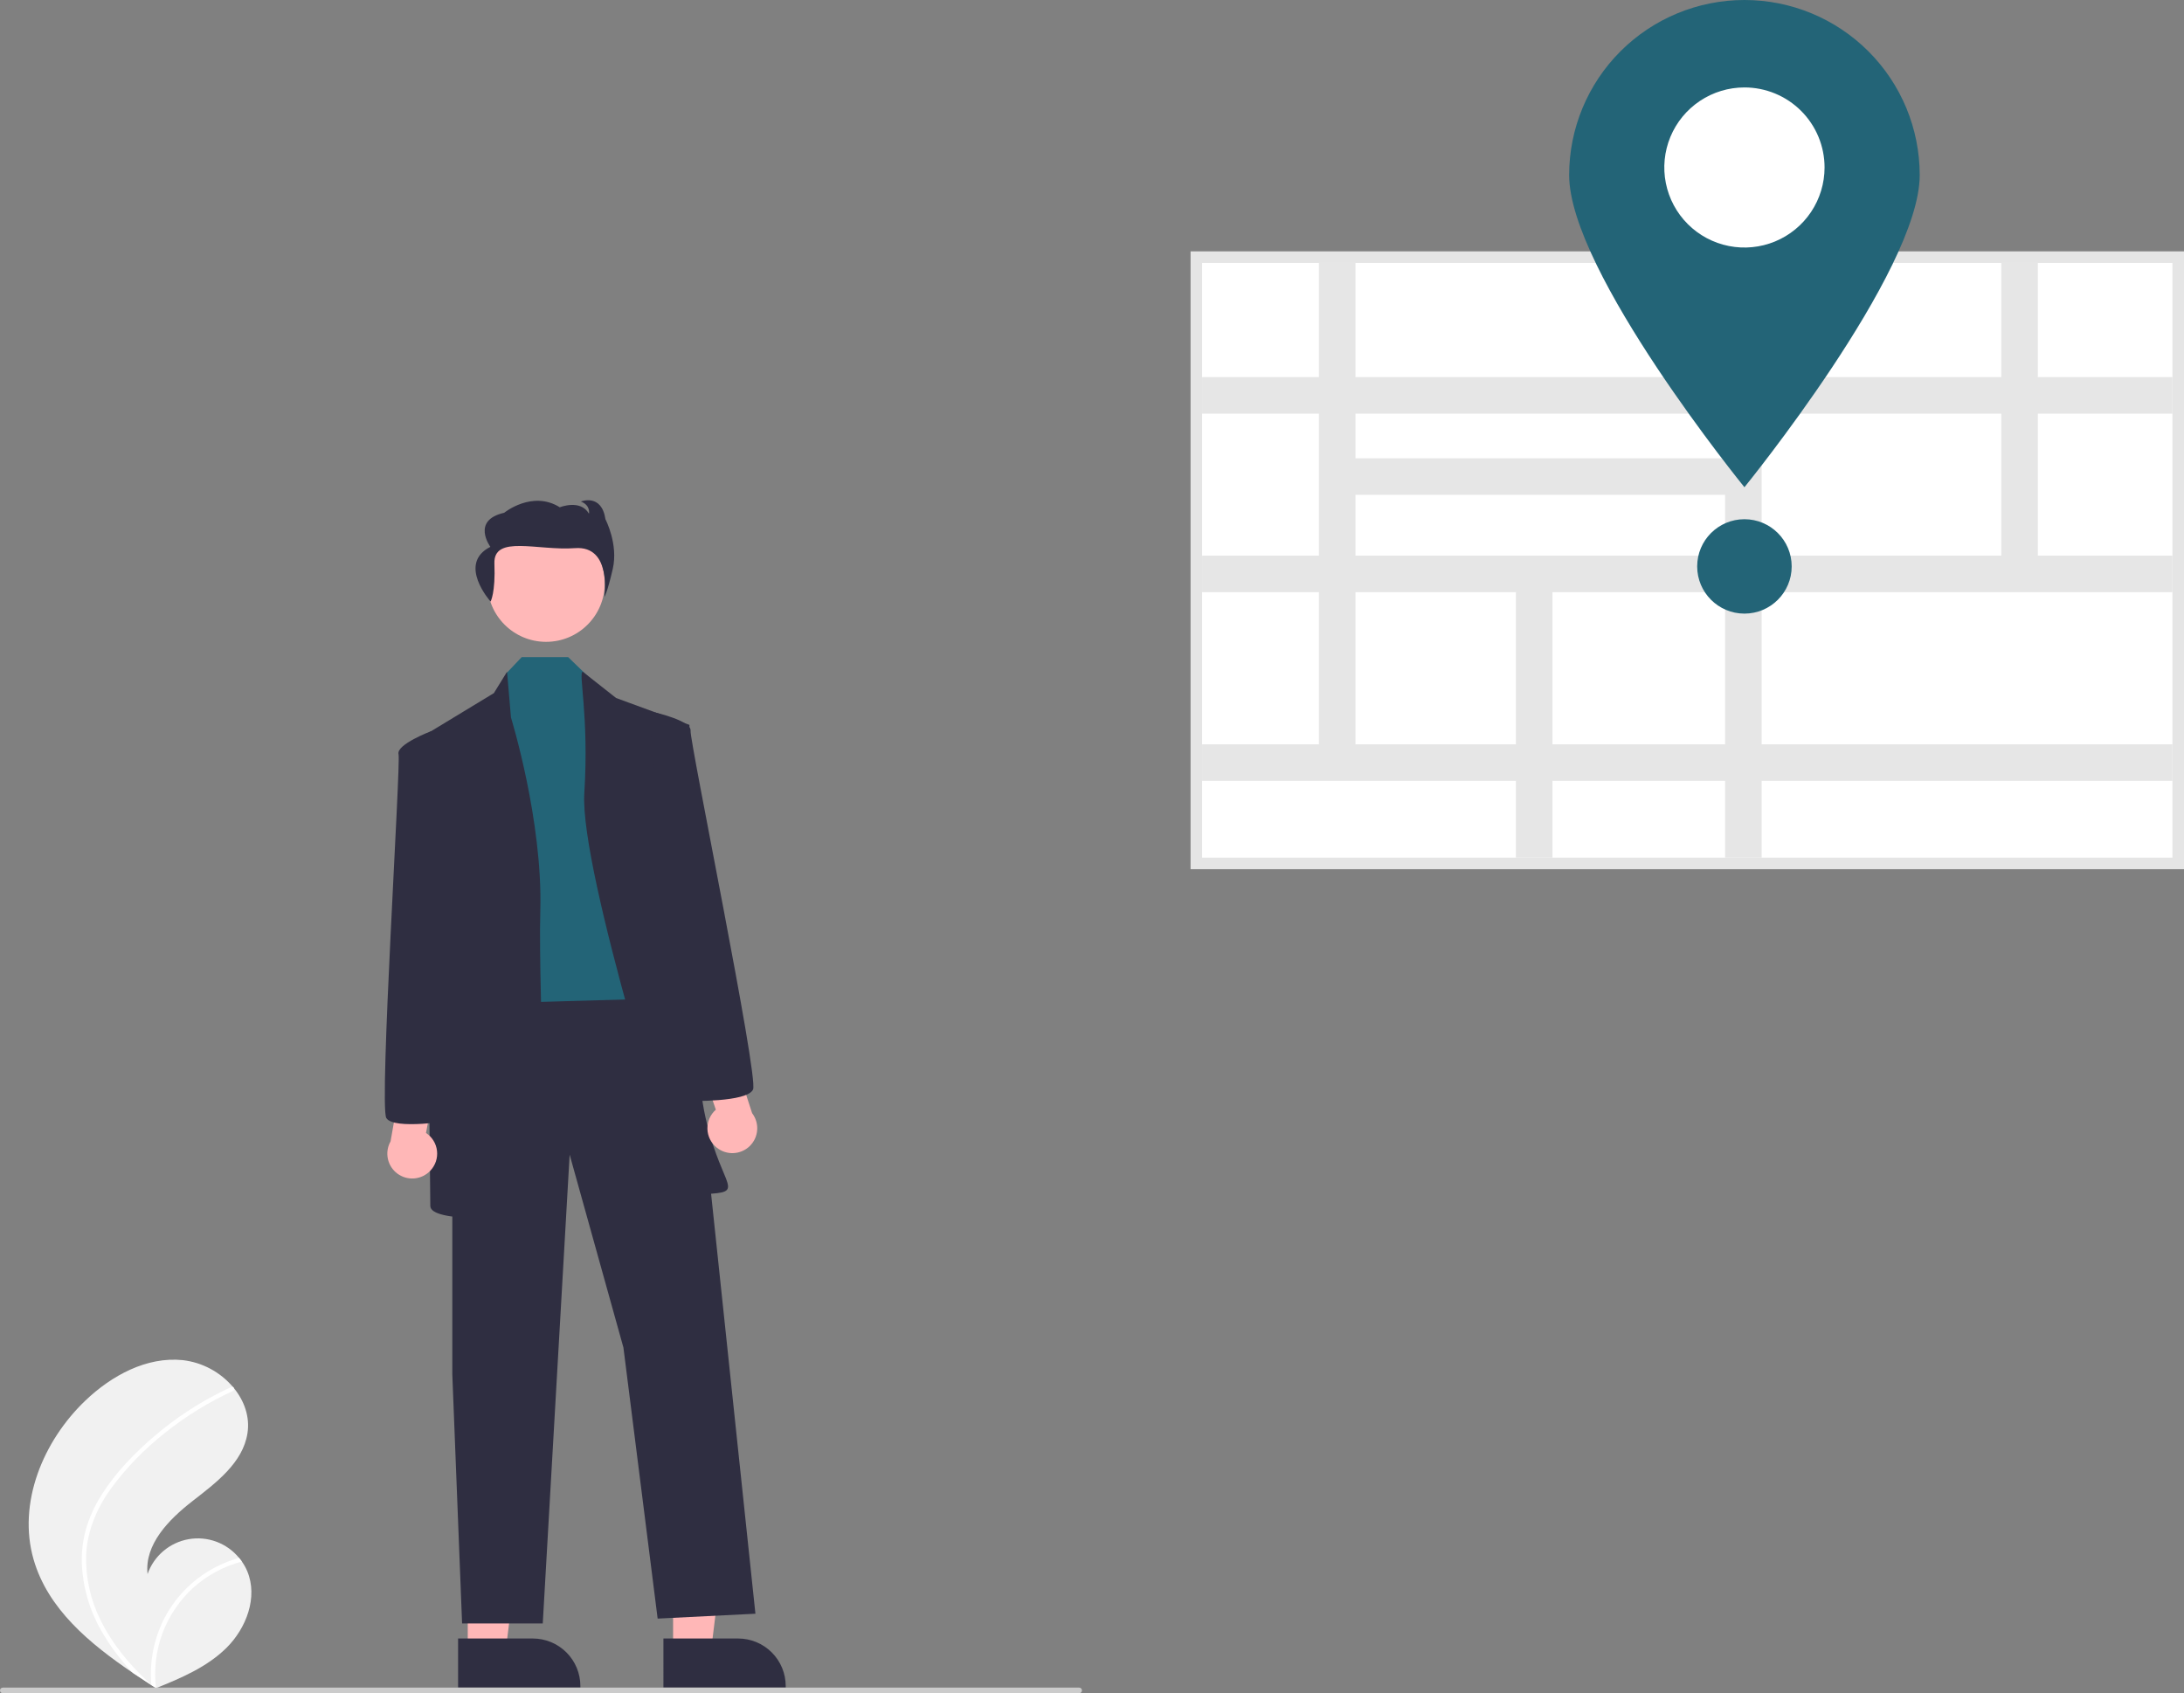 <svg width="405" height="314" viewBox="0 0 405 314" fill="none" xmlns="http://www.w3.org/2000/svg">
<rect x="0" y="0" width="405" height="314" fill="#808080" stroke="none"/>
<g clip-path="url(#clip0)">
<path d="M6.23 289.196C8.876 298.369 16.604 304.789 24.665 310.243C25.791 311.005 26.917 311.749 28.043 312.476C28.051 312.479 28.059 312.486 28.066 312.49C28.12 312.525 28.175 312.559 28.225 312.594C28.458 312.744 28.69 312.894 28.921 313.042L28.794 313.099C28.794 313.099 28.67 313.165 28.806 313.109C28.846 313.092 28.889 313.077 28.929 313.06C33.612 311.173 38.378 309.147 41.967 305.613C45.69 301.942 47.866 296.185 45.85 291.364C45.585 290.732 45.25 290.132 44.852 289.574C44.688 289.341 44.512 289.117 44.329 288.897C43.217 287.542 41.764 286.506 40.118 285.897C38.473 285.289 36.695 285.129 34.967 285.434C33.239 285.74 31.624 286.499 30.288 287.635C28.951 288.771 27.942 290.241 27.363 291.896C26.771 286.387 31.318 281.773 35.693 278.369C40.071 274.966 45.045 271.26 45.891 265.782C46.364 262.734 45.303 259.781 43.37 257.41C43.31 257.338 43.251 257.266 43.189 257.196C40.837 254.434 37.528 252.661 33.923 252.23C27.211 251.533 20.691 255.082 15.815 259.744C7.966 267.246 3.221 278.768 6.23 289.196Z" fill="#F1F1F1"/>
<path d="M18.847 277.199C17.559 279.201 16.57 281.381 15.911 283.668C15.354 285.713 15.106 287.829 15.175 289.946C15.355 294.304 16.58 298.555 18.746 302.341C20.378 305.214 22.367 307.869 24.666 310.243C25.791 311.005 26.917 311.749 28.043 312.476C28.051 312.479 28.059 312.486 28.067 312.49C28.121 312.524 28.175 312.559 28.226 312.594C28.458 312.744 28.691 312.894 28.921 313.042C28.921 313.042 28.67 313.165 28.806 313.109C28.846 313.092 28.889 313.077 28.929 313.06C28.51 309.622 28.921 306.134 30.128 302.888C31.336 299.642 33.305 296.732 35.87 294.403C38.441 292.109 41.519 290.454 44.852 289.574C44.688 289.341 44.512 289.117 44.329 288.897C43.042 289.258 41.789 289.731 40.585 290.313C36.282 292.377 32.759 295.77 30.537 299.991C28.542 303.823 27.684 308.144 28.062 312.447C27.87 312.273 27.677 312.095 27.491 311.918C23.932 308.604 20.771 304.8 18.632 300.409C16.776 296.691 15.864 292.574 15.976 288.421C16.151 283.892 17.957 279.698 20.572 276.046C23.438 272.15 26.824 268.664 30.636 265.685C34.477 262.612 38.681 260.019 43.152 257.966C43.253 257.919 43.332 257.835 43.373 257.731C43.413 257.628 43.413 257.512 43.37 257.409C43.341 257.317 43.276 257.24 43.189 257.195C43.145 257.176 43.097 257.167 43.048 257.169C43 257.172 42.953 257.184 42.91 257.207C42.358 257.461 41.81 257.719 41.266 257.987C36.736 260.224 32.502 263.014 28.661 266.294C24.95 269.454 21.457 273.064 18.847 277.199Z" fill="white"/>
<path d="M124.819 306.143H131.852L135.197 279.045L124.818 279.045L124.819 306.143Z" fill="#FFB7B7"/>
<path d="M123.025 303.85L136.875 303.849H136.876C139.216 303.849 141.461 304.778 143.116 306.432C144.772 308.085 145.702 310.328 145.702 312.666V312.953L123.026 312.953L123.025 303.85Z" fill="#2F2E41"/>
<path d="M86.742 306.143H93.775L97.121 279.045L86.741 279.045L86.742 306.143Z" fill="#FFB7B7"/>
<path d="M84.949 303.85L98.798 303.849H98.799C101.14 303.849 103.385 304.778 105.04 306.432C106.695 308.085 107.625 310.328 107.625 312.666V312.953L84.949 312.953L84.949 303.85Z" fill="#2F2E41"/>
<path d="M83.877 183.328V254.876L85.691 301.065H100.649L105.636 214.121L115.608 249.895L121.954 300.159L140.086 299.254L127.847 183.328H83.877Z" fill="#2F2E41"/>
<path d="M101.266 119.026C107.275 119.026 112.145 114.16 112.145 108.158C112.145 102.156 107.275 97.29 101.266 97.29C95.258 97.29 90.387 102.156 90.387 108.158C90.387 114.16 95.258 119.026 101.266 119.026Z" fill="#FFB8B8"/>
<path d="M96.746 121.858L93.849 124.913L91.129 186.046L123.314 185.14L115.608 131.706L108.808 125.197L105.358 121.858H96.746Z" fill="#236477"/>
<path d="M91.583 128.536L94.026 124.575L94.756 133.064C94.756 133.064 100.649 152.083 100.195 168.838C99.742 185.593 102.462 224.989 98.835 225.442C95.209 225.895 79.797 226.8 79.797 223.631C79.797 220.461 78.891 136.234 78.891 136.234L91.583 128.536Z" fill="#2F2E41"/>
<path d="M108.078 124.575L114.248 129.441L127.847 134.422C127.847 134.422 127.847 192.385 130.566 205.97C133.286 219.555 138.272 220.914 131.926 221.366C125.58 221.819 126.033 219.555 126.033 219.555C126.033 219.555 107.448 161.592 108.355 147.102C109.262 132.611 107.172 124.575 108.078 124.575Z" fill="#2F2E41"/>
<path d="M90.974 111.558C90.974 111.558 91.898 109.937 91.684 104.519C91.469 99.102 99.726 102.166 106.626 101.649C113.526 101.133 112.066 110.694 112.066 110.694C112.066 110.694 112.564 110.125 113.629 105.511C114.695 100.896 112.275 96.298 112.275 96.298C111.562 91.449 107.722 93.003 107.722 93.003C109.571 93.722 109.216 95.261 109.216 95.261C107.65 92.518 103.809 94.072 103.809 94.072C98.687 90.861 93.495 95.09 93.495 95.09C87.306 96.493 90.936 101.409 90.936 101.409C84.712 104.551 90.974 111.558 90.974 111.558Z" fill="#2F2E41"/>
<path d="M79.813 217.083C80.274 216.596 80.622 216.014 80.834 215.378C81.046 214.742 81.115 214.068 81.037 213.402C80.96 212.736 80.737 212.095 80.385 211.525C80.033 210.955 79.56 210.468 78.999 210.1L80.959 199.809L74.988 197.094L72.425 211.666C71.869 212.648 71.692 213.8 71.929 214.903C72.166 216.007 72.8 216.985 73.71 217.652C74.621 218.32 75.745 218.631 76.87 218.526C77.995 218.421 79.042 217.908 79.813 217.083V217.083Z" fill="#FFB7B7"/>
<path d="M81.157 136.234L79.953 135.589C79.953 135.589 73.451 138.045 73.904 139.856C74.358 141.668 70.278 205.064 71.638 207.329C72.998 209.593 83.877 207.781 83.877 207.781L81.157 136.234Z" fill="#2F2E41"/>
<path d="M132.904 212.814C132.38 212.396 131.954 211.868 131.657 211.267C131.359 210.667 131.197 210.008 131.181 209.338C131.166 208.668 131.298 208.003 131.568 207.389C131.838 206.776 132.239 206.229 132.743 205.787L129.377 195.865L134.914 192.351L139.47 206.429C140.158 207.325 140.492 208.441 140.41 209.566C140.328 210.692 139.836 211.748 139.027 212.535C138.217 213.322 137.147 213.785 136.019 213.837C134.89 213.888 133.782 213.525 132.904 212.815V212.814Z" fill="#FFB7B7"/>
<path d="M127.591 204.164C127.591 204.164 138.616 204.455 139.649 202.024C140.683 199.594 127.862 137.371 128.06 135.514C128.258 133.658 121.478 132.124 121.478 132.124L120.375 132.929L127.591 204.164Z" fill="#2F2E41"/>
<path d="M200.117 314H0.524C0.385 314 0.252 313.945 0.153 313.847C0.055 313.749 0 313.615 0 313.477C0 313.338 0.055 313.205 0.153 313.107C0.252 313.009 0.385 312.953 0.524 312.953H200.117C200.256 312.953 200.389 313.009 200.487 313.107C200.585 313.205 200.64 313.338 200.64 313.477C200.64 313.615 200.585 313.749 200.487 313.847C200.389 313.945 200.256 314 200.117 314Z" fill="#CBCBCB"/>
<path d="M405 161.187H220.778V46.613H405V161.187ZM225.065 156.905H400.713V50.895H225.065V156.905Z" fill="#E5E5E5"/>
<path d="M402.857 48.754H222.921V159.046H402.857V48.754Z" fill="white"/>
<path d="M402.857 76.707V69.935H377.896V48.754H371.117V69.935H326.679V48.754H319.9V69.935H251.359V48.754H244.58V69.935H222.922V76.707H244.58V103.042H222.922V109.814H244.58V138.03H222.922V144.802H281.11V159.046H287.889V144.802H319.9V159.046H326.679V144.802H402.857V138.03H326.679V109.814H402.857V103.042H377.896V76.707L402.857 76.707ZM319.9 76.707V84.984H251.359V76.707H319.9ZM251.359 91.755H319.9V103.042H251.359V91.755ZM251.359 138.03V109.814H281.11V138.03L251.359 138.03ZM319.9 138.03H287.889V109.814H319.9V138.03ZM371.117 103.042H326.679V76.707H371.117V103.042Z" fill="#E6E6E6"/>
<path d="M355.991 32.471C355.991 50.405 323.487 90.355 323.487 90.355C323.487 90.355 290.982 50.405 290.982 32.471C290.982 23.86 294.407 15.6 300.503 9.511C306.599 3.421 314.866 0 323.487 0C332.108 0 340.375 3.421 346.471 9.511C352.567 15.6 355.991 23.86 355.991 32.471Z" fill="#236477"/>
<path d="M338.346 31.06C338.346 33.996 337.475 36.865 335.842 39.307C334.209 41.748 331.889 43.65 329.173 44.774C326.458 45.897 323.471 46.191 320.588 45.619C317.706 45.046 315.058 43.632 312.98 41.556C310.902 39.48 309.487 36.835 308.913 33.956C308.34 31.076 308.634 28.091 309.759 25.379C310.884 22.667 312.788 20.348 315.232 18.717C317.675 17.086 320.548 16.216 323.487 16.216C325.439 16.215 327.371 16.598 329.175 17.344C330.978 18.089 332.616 19.183 333.996 20.561C335.376 21.94 336.471 23.577 337.217 25.378C337.963 27.179 338.347 29.11 338.346 31.06Z" fill="white"/>
<path d="M323.487 113.791C328.326 113.791 332.249 109.872 332.249 105.038C332.249 100.204 328.326 96.285 323.487 96.285C318.648 96.285 314.725 100.204 314.725 105.038C314.725 109.872 318.648 113.791 323.487 113.791Z" fill="#236477"/>
</g>
<defs>
<clipPath id="clip0">
<rect width="405" height="314" fill="white"/>
</clipPath>
</defs>
</svg>
